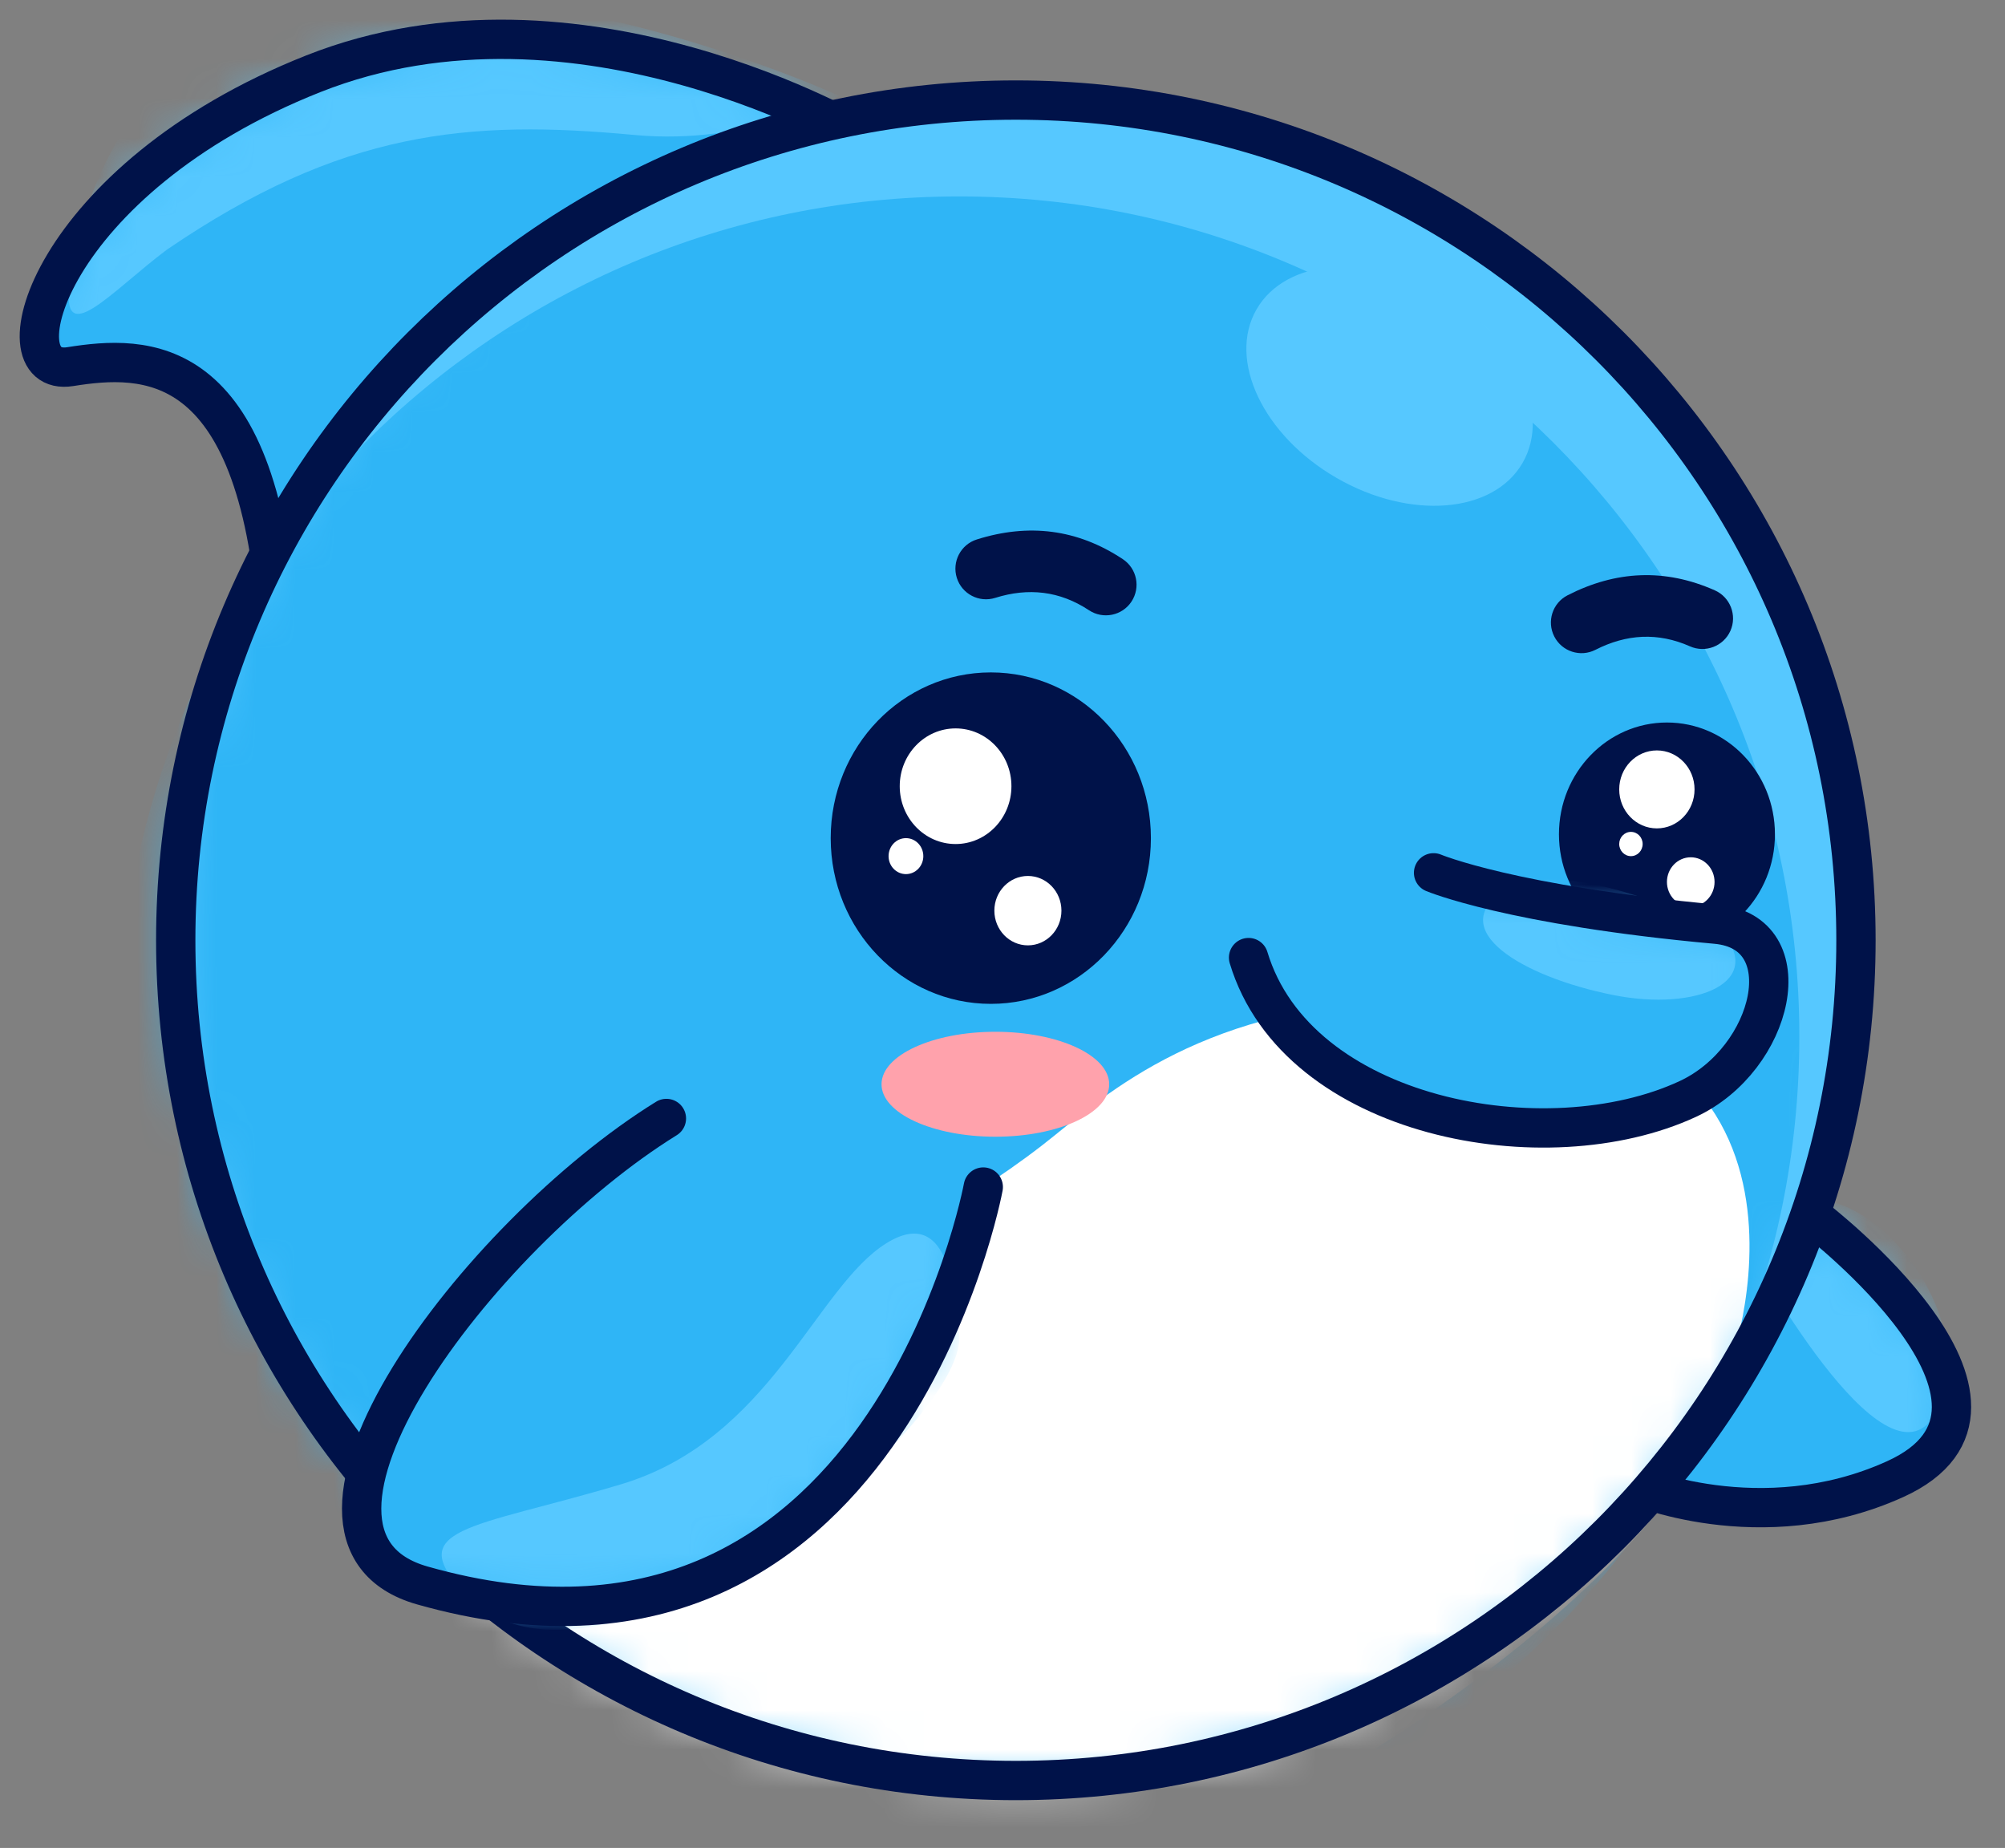 <svg width="51" height="47" viewBox="0 0 51 47" fill="none" xmlns="http://www.w3.org/2000/svg">
<rect x="0" y="0" width="51" height="47" fill="#808080" stroke="none"/>
<path fill-rule="evenodd" clip-rule="evenodd" d="M21.957 3.509C21.957 3.509 14.723 -0.799 7.972 1.875C1.222 4.549 -0.107 9.627 1.786 9.325C3.678 9.024 6.554 8.905 7.057 15.795C7.259 18.561 21.957 3.509 21.957 3.509Z" fill="#2FB5F6"/>
<mask id="mask0_11_178" style="mask-type:luminance" maskUnits="userSpaceOnUse" x="1" y="1" width="21" height="16">
<path d="M21.957 3.509C21.957 3.509 14.723 -0.799 7.972 1.875C1.222 4.549 -0.107 9.627 1.786 9.325C3.678 9.024 6.554 8.906 7.057 15.795C7.259 18.562 21.957 3.509 21.957 3.509Z" fill="white"/>
</mask>
<g mask="url(#mask0_11_178)">
<path fill-rule="evenodd" clip-rule="evenodd" d="M4.242 6.352C8.695 3.311 11.913 3.038 16.14 3.433C19.091 3.709 21.348 2.439 21.348 2.439C21.348 2.439 3.742 -5.665 1.785 7.141C1.505 8.971 2.841 7.401 4.242 6.352Z" fill="#56C8FF"/>
</g>
<path fill-rule="evenodd" clip-rule="evenodd" d="M21.957 3.509C21.957 3.509 14.723 -0.799 7.972 1.875C1.222 4.549 -0.107 9.627 1.786 9.325C3.678 9.024 6.554 8.905 7.057 15.795C7.259 18.561 21.957 3.509 21.957 3.509Z" stroke="#001249" stroke-miterlimit="1.5" stroke-linecap="round" stroke-linejoin="round"/>
<path fill-rule="evenodd" clip-rule="evenodd" d="M41.528 37.75C41.032 35.765 46.157 30.983 46.157 30.983C46.157 30.983 52.363 35.738 48.204 37.621C44.779 39.172 41.528 37.75 41.528 37.75Z" fill="#2FB5F6"/>
<mask id="mask1_11_178" style="mask-type:luminance" maskUnits="userSpaceOnUse" x="41" y="30" width="9" height="9">
<path d="M41.528 37.75C41.032 35.765 46.157 30.983 46.157 30.983C46.157 30.983 52.363 35.738 48.204 37.622C44.779 39.172 41.528 37.75 41.528 37.75Z" fill="white"/>
</mask>
<g mask="url(#mask1_11_178)">
<path fill-rule="evenodd" clip-rule="evenodd" d="M44.501 31.794C44.501 31.794 47.918 38.119 49.215 35.984C50.512 33.849 47.861 30.014 45.566 30.522C43.27 31.029 44.501 31.794 44.501 31.794Z" fill="#56C8FF"/>
</g>
<path fill-rule="evenodd" clip-rule="evenodd" d="M41.528 37.75C41.032 35.765 46.157 30.983 46.157 30.983C46.157 30.983 52.363 35.738 48.204 37.621C44.779 39.172 41.528 37.75 41.528 37.75Z" stroke="#001249" stroke-miterlimit="1.5" stroke-linecap="round" stroke-linejoin="round"/>
<path d="M25.84 45.285C37.642 45.285 47.209 35.717 47.209 23.915C47.209 12.113 37.642 2.545 25.84 2.545C14.037 2.545 4.47 12.113 4.47 23.915C4.47 35.717 14.037 45.285 25.84 45.285Z" fill="#56C8FF"/>
<mask id="mask2_11_178" style="mask-type:luminance" maskUnits="userSpaceOnUse" x="4" y="2" width="44" height="44">
<path d="M25.84 45.285C37.642 45.285 47.209 35.717 47.209 23.915C47.209 12.113 37.642 2.545 25.84 2.545C14.037 2.545 4.47 12.113 4.47 23.915C4.47 35.717 14.037 45.285 25.84 45.285Z" fill="white"/>
</mask>
<g mask="url(#mask2_11_178)">
<path d="M24.399 47.736C36.201 47.736 45.769 38.168 45.769 26.366C45.769 14.564 36.201 4.996 24.399 4.996C12.597 4.996 3.029 14.564 3.029 26.366C3.029 38.168 12.597 47.736 24.399 47.736Z" fill="#2FB5F6"/>
<path d="M33.997 12.155C35.866 13.234 37.984 13.063 38.729 11.773C39.474 10.482 38.563 8.562 36.695 7.483C34.826 6.404 32.708 6.575 31.963 7.866C31.218 9.156 32.128 11.077 33.997 12.155Z" fill="#56C8FF"/>
<path fill-rule="evenodd" clip-rule="evenodd" d="M44.026 34.664C44.026 34.664 47.513 24.952 35.595 25.443C30.335 25.66 27.971 27.995 26.513 29.126C22.326 32.371 15.495 34.852 11.145 37.224C5.083 40.529 4.256 42.421 7.064 42.208C11.886 41.84 15.131 47.479 22.041 48.705C28.951 49.93 43.806 39.927 44.026 34.664Z" fill="white"/>
</g>
<path d="M25.84 45.285C37.642 45.285 47.209 35.717 47.209 23.915C47.209 12.113 37.642 2.545 25.84 2.545C14.037 2.545 4.47 12.113 4.47 23.915C4.47 35.717 14.037 45.285 25.84 45.285Z" stroke="#001249" stroke-miterlimit="1.5" stroke-linecap="round" stroke-linejoin="round"/>
<path d="M25.319 28.911C23.72 28.911 22.423 28.314 22.423 27.577C22.423 26.84 23.72 26.242 25.319 26.242C26.918 26.242 28.214 26.84 28.214 27.577C28.214 28.314 26.918 28.911 25.319 28.911Z" fill="#FFA2AC"/>
<path fill-rule="evenodd" clip-rule="evenodd" d="M25.011 30.191C25.011 30.191 22.519 43.666 10.742 40.324C6.393 39.089 12.126 31.436 16.951 28.447" fill="#2FB5F6"/>
<mask id="mask3_11_178" style="mask-type:luminance" maskUnits="userSpaceOnUse" x="9" y="28" width="17" height="13">
<path d="M25.011 30.191C25.011 30.191 22.519 43.666 10.742 40.324C6.393 39.089 12.126 31.436 16.951 28.447" fill="white"/>
</mask>
<g mask="url(#mask3_11_178)">
<path fill-rule="evenodd" clip-rule="evenodd" d="M24.297 33.636C24.297 33.636 24.361 30.498 22.553 31.616C20.744 32.733 19.605 36.612 15.794 37.752C11.983 38.891 10.148 38.836 11.907 40.609C15.423 44.153 25.548 35.513 24.297 33.636Z" fill="#56C8FF"/>
</g>
<path d="M25.011 30.191C25.011 30.191 22.519 43.666 10.742 40.324C6.393 39.089 12.126 31.436 16.951 28.447" stroke="#001249" stroke-miterlimit="1.5" stroke-linecap="round" stroke-linejoin="round"/>
<path d="M42.401 24.061C40.884 24.061 39.654 22.789 39.654 21.219C39.654 19.649 40.884 18.376 42.401 18.376C43.918 18.376 45.148 19.649 45.148 21.219C45.148 22.789 43.918 24.061 42.401 24.061Z" fill="#001249"/>
<path d="M42.145 21.069C41.616 21.069 41.187 20.625 41.187 20.077C41.187 19.53 41.616 19.086 42.145 19.086C42.675 19.086 43.103 19.53 43.103 20.077C43.103 20.625 42.675 21.069 42.145 21.069Z" fill="white"/>
<path d="M43.007 23.058C42.672 23.058 42.401 22.777 42.401 22.431C42.401 22.085 42.672 21.804 43.007 21.804C43.341 21.804 43.612 22.085 43.612 22.431C43.612 22.777 43.341 23.058 43.007 23.058Z" fill="white"/>
<path d="M41.485 21.775C41.321 21.775 41.187 21.637 41.187 21.466C41.187 21.296 41.321 21.158 41.485 21.158C41.65 21.158 41.783 21.296 41.783 21.466C41.783 21.637 41.65 21.775 41.485 21.775Z" fill="white"/>
<path fill-rule="evenodd" clip-rule="evenodd" d="M36.465 22.199C36.465 22.199 38.445 23.033 43.653 23.506C45.872 23.707 45.122 26.932 42.934 27.95C39.336 29.623 32.995 28.462 31.759 24.355" fill="#2FB5F6"/>
<mask id="mask4_11_178" style="mask-type:luminance" maskUnits="userSpaceOnUse" x="31" y="22" width="14" height="7">
<path d="M36.465 22.199C36.465 22.199 38.445 23.034 43.653 23.506C45.872 23.707 45.122 26.932 42.934 27.95C39.336 29.623 32.995 28.462 31.759 24.356" fill="white"/>
</mask>
<g mask="url(#mask4_11_178)">
<path fill-rule="evenodd" clip-rule="evenodd" d="M43.727 23.623C43.727 23.623 39.788 21.653 38.264 22.645C36.739 23.636 38.692 24.841 41.038 25.308C43.153 25.73 44.992 24.977 43.727 23.623Z" fill="#56C8FF"/>
</g>
<path d="M36.465 22.199C36.465 22.199 38.445 23.033 43.653 23.506C45.872 23.707 45.122 26.932 42.934 27.95C39.336 29.623 32.995 28.462 31.759 24.355" stroke="#001249" stroke-miterlimit="1.5" stroke-linecap="round" stroke-linejoin="round"/>
<path d="M25.203 25.532C22.954 25.532 21.13 23.645 21.13 21.317C21.13 18.989 22.954 17.102 25.203 17.102C27.452 17.102 29.275 18.989 29.275 21.317C29.275 23.645 27.452 25.532 25.203 25.532Z" fill="#001249"/>
<path d="M24.307 21.467C23.522 21.467 22.886 20.808 22.886 19.996C22.886 19.184 23.522 18.526 24.307 18.526C25.091 18.526 25.727 19.184 25.727 19.996C25.727 20.808 25.091 21.467 24.307 21.467Z" fill="white"/>
<path d="M26.146 24.044C25.675 24.044 25.293 23.649 25.293 23.161C25.293 22.674 25.675 22.279 26.146 22.279C26.617 22.279 26.999 22.674 26.999 23.161C26.999 23.649 26.617 24.044 26.146 24.044Z" fill="white"/>
<path d="M23.044 22.232C22.8 22.232 22.602 22.027 22.602 21.775C22.602 21.522 22.8 21.317 23.044 21.317C23.288 21.317 23.486 21.522 23.486 21.775C23.486 22.027 23.288 22.232 23.044 22.232Z" fill="white"/>
<path fill-rule="evenodd" clip-rule="evenodd" d="M28.56 14.221C28.919 14.459 29.018 14.942 28.78 15.302C28.543 15.66 28.059 15.758 27.7 15.521C26.957 15.029 26.16 14.941 25.315 15.206C24.905 15.336 24.467 15.107 24.338 14.697C24.209 14.287 24.438 13.848 24.848 13.72C26.163 13.306 27.403 13.455 28.56 14.221Z" fill="#001249"/>
<path fill-rule="evenodd" clip-rule="evenodd" d="M43.618 15.014C44.011 15.188 44.19 15.649 44.016 16.043C43.841 16.436 43.38 16.613 42.987 16.439C42.172 16.078 41.372 16.125 40.583 16.527C40.2 16.723 39.73 16.571 39.535 16.188C39.339 15.805 39.491 15.335 39.874 15.14C41.102 14.512 42.349 14.452 43.618 15.014Z" fill="#001249"/>
</svg>
